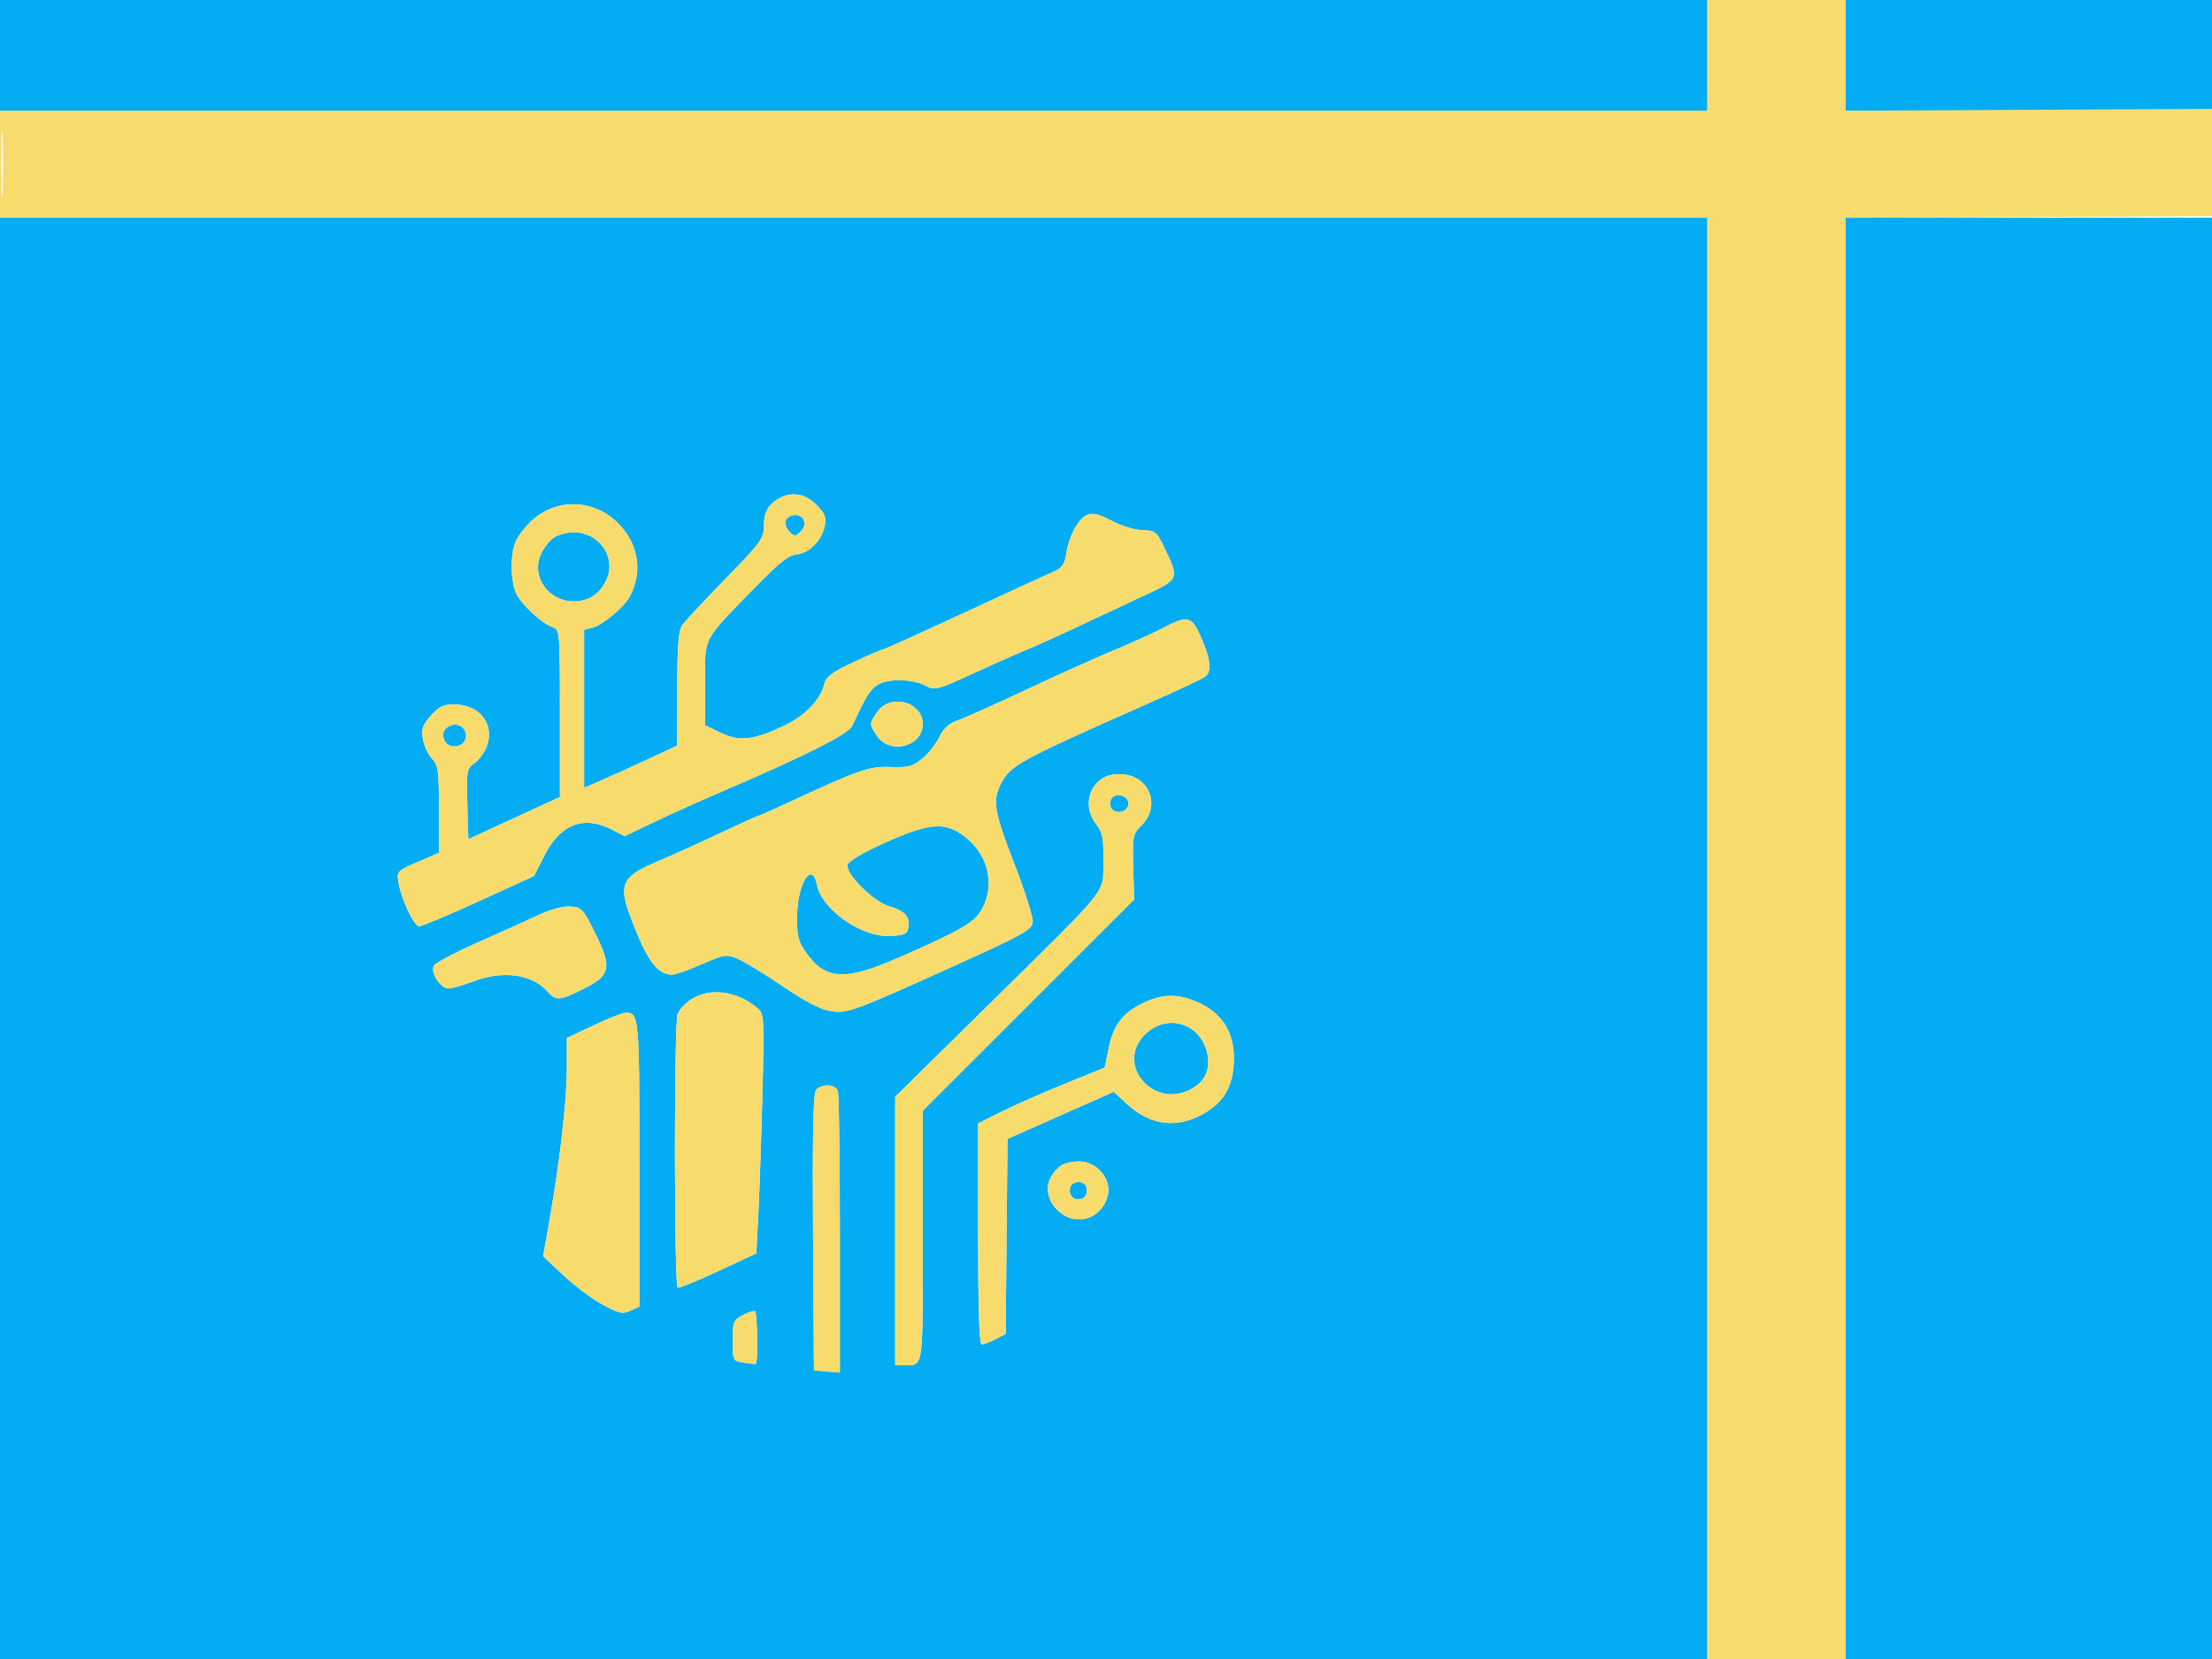 <svg xmlns="http://www.w3.org/2000/svg" width="640" height="480" viewBox="0 0 640 480" version="1.1"><path d="M 0 16 L 0 32 247 32 L 494 32 494 16 L 494 0 247 0 L 0 0 0 16 M 534 16 L 534 32 587 32 L 640 32 640 16 L 640 0 587 0 L 534 0 534 16 M 0 271.500 L 0 480 247 480 L 494 480 494 271.500 L 494 63 247 63 L 0 63 0 271.500 M 534 271.500 L 534 480 587 480 L 640 480 640 271.500 L 640 63 587 63 L 534 63 534 271.500 M 225.500 144.155 C 222.233 145.942, 221 148.154, 221 152.231 C 221 155.782, 220.137 156.965, 209.875 167.497 C 203.756 173.776, 198.125 179.805, 197.361 180.895 C 196.317 182.385, 195.966 186.948, 195.945 199.312 L 195.917 215.749 186.986 219.898 C 182.075 222.180, 176.018 224.920, 173.528 225.988 L 169 227.929 169 205.073 L 169 182.217 171.482 181.594 C 174.357 180.872, 180.565 175.681, 182.195 172.636 C 185.840 165.824, 184.919 158.255, 179.724 152.338 C 172.733 144.377, 161.178 143.701, 153.661 150.814 C 152.099 152.291, 150.187 154.715, 149.411 156.200 C 147.580 159.705, 147.601 168.328, 149.449 171.901 C 151.160 175.210, 157.005 180.549, 159.934 181.479 C 161.947 182.118, 162 182.756, 162 206.367 L 162 230.600 148.750 236.706 L 135.500 242.811 135.212 232.671 C 134.935 222.883, 135.011 222.468, 137.397 220.730 C 138.756 219.739, 140.361 217.435, 140.964 215.609 C 143.066 209.241, 138.616 203.800, 131.307 203.800 C 128.354 203.800, 126.960 204.481, 124.675 207.037 C 122.278 209.721, 121.880 210.874, 122.352 213.781 C 122.665 215.709, 123.839 218.264, 124.960 219.458 C 126.790 221.405, 127 222.924, 127 234.184 L 127 246.739 120.873 249.396 C 114.916 251.979, 114.762 252.142, 115.285 255.276 C 116.119 260.278, 119.776 268, 121.309 268 C 122.069 268, 129.847 264.728, 138.595 260.729 L 154.500 253.457 157.500 247.555 C 162.116 238.472, 168.847 235.841, 176.923 239.961 L 180.767 241.922 188.634 238.139 C 192.960 236.058, 201.450 232.226, 207.500 229.623 C 233.631 218.381, 245.468 212.427, 246.616 209.945 C 250.526 201.499, 251.692 199.593, 253.789 198.219 C 256.742 196.284, 263.836 196.346, 267.693 198.341 C 270.542 199.814, 271.021 199.694, 281.572 194.848 C 287.582 192.087, 294.525 189.007, 297 188.003 C 299.475 187, 305.775 184.163, 311 181.699 C 316.225 179.235, 324.938 175.152, 330.362 172.625 C 341.480 167.447, 341.332 167.787, 336.686 158.072 C 334.649 153.811, 334.228 153.493, 330.500 153.391 C 328.291 153.331, 324.346 152.124, 321.689 150.696 C 318.261 148.853, 316.248 148.336, 314.689 148.897 C 312.105 149.826, 309.301 154.972, 308.479 160.291 C 308.008 163.346, 307.273 164.351, 304.697 165.463 C 302.939 166.221, 291.248 171.603, 278.717 177.421 C 266.187 183.240, 255.632 188, 255.262 188 C 254.892 188, 251.116 189.629, 246.872 191.621 C 240.784 194.478, 239.018 195.797, 238.500 197.871 C 237.331 202.556, 232.929 207.119, 226.764 210.034 C 217.975 214.191, 213.925 214.626, 208.498 211.999 L 204 209.822 204 197.805 C 204 183.893, 202.984 185.861, 218.323 170.083 C 225.249 162.959, 228.180 160.612, 230.360 160.440 C 234.013 160.153, 237.764 156.440, 238.593 152.290 C 239.132 149.591, 238.750 148.596, 236.194 146.040 C 232.976 142.823, 229.164 142.150, 225.500 144.155 M 227.332 150.578 C 226.999 151.445, 227.463 152.892, 228.363 153.792 C 229.879 155.307, 230.121 155.307, 231.637 153.792 C 233.681 151.747, 232.743 149, 230 149 C 228.865 149, 227.665 149.710, 227.332 150.578 M 160.117 155.631 C 158.836 156.528, 157.155 158.778, 156.381 160.631 C 153.722 166.994, 158.763 174, 166 174 C 170.473 174, 173.809 171.700, 175.619 167.369 C 178.278 161.006, 173.237 154, 166 154 C 164.045 154, 161.397 154.734, 160.117 155.631 M 336.500 181.705 C 333.750 183.141, 327.450 185.994, 322.500 188.044 C 317.550 190.094, 306.075 195.256, 297 199.515 C 287.925 203.773, 278.925 207.801, 277 208.465 C 274.583 209.299, 272.976 210.764, 271.806 213.200 C 270.875 215.140, 268.672 217.940, 266.910 219.422 C 264.115 221.774, 262.933 222.091, 257.604 221.916 C 251.301 221.708, 248.752 222.615, 226.205 233.079 C 222.743 234.685, 219.732 236, 219.513 236 C 219.295 236, 214.028 238.388, 207.808 241.307 C 201.589 244.226, 193.433 247.906, 189.683 249.485 C 180.251 253.459, 178.995 255.915, 182.084 264.358 C 186.935 277.619, 190.022 282, 194.517 282 C 195.423 282, 199.266 280.639, 203.056 278.975 C 209.563 276.120, 210.140 276.032, 213.409 277.398 C 215.314 278.193, 221.203 281.781, 226.496 285.370 C 233.189 289.908, 237.444 292.094, 240.469 292.548 C 245.325 293.276, 247.156 292.585, 280.500 277.437 C 296.109 270.346, 298.539 268.937, 298.797 266.828 C 298.961 265.491, 296.598 257.973, 293.547 250.122 C 287.696 235.065, 287.092 231.656, 289.464 227.069 C 292.447 221.301, 293.762 220.581, 333.500 202.951 C 341.200 199.534, 348.063 196.293, 348.750 195.747 C 350.644 194.244, 350.261 190.647, 347.555 184.529 C 344.724 178.127, 343.802 177.891, 336.500 181.705 M 254.073 205.635 C 252.933 207.084, 252 208.823, 252 209.500 C 252 210.177, 252.933 211.916, 254.073 213.365 C 258.045 218.415, 267 215.738, 267 209.500 C 267 203.262, 258.045 200.585, 254.073 205.635 M 129.516 210.365 C 128.276 211.271, 127.965 212.313, 128.463 213.884 C 129.435 216.945, 134.357 216.505, 134.811 213.318 C 135.227 210.394, 131.964 208.575, 129.516 210.365 M 317.455 226.455 C 314.316 229.594, 314.195 234.706, 317.170 238.489 C 319.008 240.825, 319.324 242.458, 319.235 249.167 C 319.108 258.833, 321.746 255.536, 285.823 290.919 L 259 317.338 259 356.169 L 259 395 261.418 395 C 267.300 395, 267 397.014, 267 357.576 L 267 321.366 297.570 290.812 L 328.140 260.258 327.876 250.868 C 327.623 241.842, 327.717 241.374, 330.306 238.785 C 336.141 232.950, 332.323 224, 324 224 C 320.990 224, 319.261 224.648, 317.455 226.455 M 321.363 231.497 C 321.017 232.398, 321.196 233.596, 321.761 234.161 C 323.391 235.791, 326.500 234.692, 326.500 232.486 C 326.500 229.943, 322.272 229.128, 321.363 231.497 M 256.005 243.844 C 249.591 246.743, 245.386 249.233, 245.191 250.247 C 244.690 252.847, 252.693 260.828, 257.137 262.159 C 261.798 263.556, 263.264 265.111, 262.827 268.195 C 262.546 270.174, 261.838 270.543, 257.819 270.802 C 249.429 271.343, 237.809 263.294, 236.334 255.918 C 234.945 248.976, 230.780 255.483, 230.618 264.848 C 230.519 270.540, 230.899 272.225, 232.954 275.227 C 238.698 283.614, 244.309 283.983, 260.160 277.016 C 278.328 269.032, 282.082 266.837, 284.144 262.992 C 288.198 255.433, 285.673 246.392, 278.078 241.274 C 272.914 237.794, 268.169 238.346, 256.005 243.844 M 156 264.666 C 152.975 266.096, 145.100 269.647, 138.500 272.558 C 131.900 275.469, 126.081 278.514, 125.569 279.324 C 124.366 281.227, 127.372 286, 129.773 285.999 C 130.723 285.999, 133.867 285.099, 136.761 283.999 C 145.485 280.684, 153.890 281.795, 158.405 286.862 C 160.853 289.610, 161.820 289.557, 168.434 286.313 C 176.636 282.290, 177.173 280.096, 172.348 270.307 C 168.706 262.918, 168.313 262.488, 165 262.283 C 162.914 262.154, 159.278 263.116, 156 264.666 M 200.225 289.004 C 198.424 290.102, 196.539 292.083, 196.036 293.405 C 195.006 296.116, 195.040 371.907, 196.072 372.545 C 196.438 372.770, 201.707 370.631, 207.781 367.791 L 218.826 362.627 219.395 351.563 C 219.708 345.478, 220.239 329.920, 220.575 316.989 C 221.147 294.966, 221.069 293.375, 219.343 291.859 C 213.588 286.805, 205.751 285.635, 200.225 289.004 M 331.246 289.975 C 325.047 292.788, 322.212 296.352, 320.824 303.074 L 319.624 308.882 308.062 313.586 C 301.703 316.173, 293.462 319.805, 289.750 321.658 L 283 325.025 283 357.013 C 283 378.680, 283.339 389, 284.050 389 C 284.627 389, 286.420 388.317, 288.034 387.482 L 290.969 385.965 291.234 357.737 L 291.500 329.510 306.891 322.695 L 322.281 315.880 325.391 318.828 C 332.052 325.144, 339.028 326.559, 346.500 323.110 C 353.748 319.765, 357 314.544, 357 306.251 C 357 298.946, 353.847 293.601, 347.743 290.559 C 341.638 287.517, 337.021 287.353, 331.246 289.975 M 171.750 296.668 L 164 300.333 164 309.075 C 164 318.359, 162.019 335.720, 158.989 353 L 157.147 363.500 163.052 369.023 C 166.299 372.061, 171.396 375.866, 174.378 377.479 C 179.093 380.030, 180.139 380.258, 182.400 379.228 L 185 378.043 185 336.721 C 185 294.159, 184.895 292.998, 181.050 293.001 C 180.197 293.002, 176.012 294.652, 171.750 296.668 M 332.111 298.560 C 321.592 307.411, 334.063 322.086, 345.650 314.493 C 349.165 312.191, 350.398 308.318, 349.053 303.804 C 346.771 296.143, 338.153 293.476, 332.111 298.560 M 236.111 315.366 C 235.297 316.347, 235.051 328.007, 235.238 356.616 L 235.500 396.500 239.250 396.810 L 243 397.121 243 357.142 C 243 335.154, 242.727 316.452, 242.393 315.582 C 241.648 313.640, 237.657 313.503, 236.111 315.366 M 306.913 337.282 C 302.326 340.804, 301.918 346.072, 305.923 350.077 C 311.104 355.258, 319.199 352.694, 320.590 345.432 C 321.470 340.833, 317.127 335.989, 312.161 336.032 C 310.147 336.049, 307.786 336.612, 306.913 337.282 M 309.754 343.250 C 309.010 345.275, 310.032 347, 311.976 347 C 313.921 347, 314.976 345.275, 314.269 343.250 C 314.030 342.563, 313.019 342, 312.024 342 C 311.028 342, 310.007 342.563, 309.754 343.250 M 214.750 380.574 C 212.233 381.938, 212 382.559, 212 387.918 C 212 393.755, 212.010 393.774, 215.250 394.268 C 217.037 394.540, 218.579 394.700, 218.675 394.623 C 219.381 394.059, 219.136 379.554, 218.416 379.348 C 217.912 379.203, 216.262 379.755, 214.750 380.574" stroke="none" fill="#04acf3" fill-rule="evenodd"/><path d="M 494 16 L 494 32 247 32 L 0 32 0 47.500 L 0 63 247 63 L 494 63 494 271.500 L 494 480 514 480 L 534 480 534 271.509 L 534 63.018 587.250 62.759 L 640.500 62.500 640.774 47 L 641.049 31.500 587.524 31.767 L 534 32.034 534 16.017 L 534 0 514 0 L 494 0 494 16 M 0.405 47.500 C 0.406 56.300, 0.559 59.766, 0.745 55.203 C 0.930 50.639, 0.929 43.439, 0.742 39.203 C 0.555 34.966, 0.404 38.700, 0.405 47.500 M 225.500 144.155 C 222.233 145.942, 221 148.154, 221 152.231 C 221 155.782, 220.137 156.965, 209.875 167.497 C 203.756 173.776, 198.125 179.805, 197.361 180.895 C 196.317 182.385, 195.966 186.948, 195.945 199.312 L 195.917 215.749 186.986 219.898 C 182.075 222.180, 176.018 224.920, 173.528 225.988 L 169 227.929 169 205.073 L 169 182.217 171.482 181.594 C 174.357 180.872, 180.565 175.681, 182.195 172.636 C 185.840 165.824, 184.919 158.255, 179.724 152.338 C 172.733 144.377, 161.178 143.701, 153.661 150.814 C 152.099 152.291, 150.187 154.715, 149.411 156.200 C 147.580 159.705, 147.601 168.328, 149.449 171.901 C 151.160 175.210, 157.005 180.549, 159.934 181.479 C 161.947 182.118, 162 182.756, 162 206.367 L 162 230.600 148.750 236.706 L 135.500 242.811 135.212 232.671 C 134.935 222.883, 135.011 222.468, 137.397 220.730 C 138.756 219.739, 140.361 217.435, 140.964 215.609 C 143.066 209.241, 138.616 203.800, 131.307 203.800 C 128.354 203.800, 126.960 204.481, 124.675 207.037 C 122.278 209.721, 121.880 210.874, 122.352 213.781 C 122.665 215.709, 123.839 218.264, 124.960 219.458 C 126.790 221.405, 127 222.924, 127 234.184 L 127 246.739 120.873 249.396 C 114.916 251.979, 114.762 252.142, 115.285 255.276 C 116.119 260.278, 119.776 268, 121.309 268 C 122.069 268, 129.847 264.728, 138.595 260.729 L 154.500 253.457 157.500 247.555 C 162.116 238.472, 168.847 235.841, 176.923 239.961 L 180.767 241.922 188.634 238.139 C 192.960 236.058, 201.450 232.226, 207.500 229.623 C 233.631 218.381, 245.468 212.427, 246.616 209.945 C 250.526 201.499, 251.692 199.593, 253.789 198.219 C 256.742 196.284, 263.836 196.346, 267.693 198.341 C 270.542 199.814, 271.021 199.694, 281.572 194.848 C 287.582 192.087, 294.525 189.007, 297 188.003 C 299.475 187, 305.775 184.163, 311 181.699 C 316.225 179.235, 324.938 175.152, 330.362 172.625 C 341.480 167.447, 341.332 167.787, 336.686 158.072 C 334.649 153.811, 334.228 153.493, 330.500 153.391 C 328.291 153.331, 324.346 152.124, 321.689 150.696 C 318.261 148.853, 316.248 148.336, 314.689 148.897 C 312.105 149.826, 309.301 154.972, 308.479 160.291 C 308.008 163.346, 307.273 164.351, 304.697 165.463 C 302.939 166.221, 291.248 171.603, 278.717 177.421 C 266.187 183.240, 255.632 188, 255.262 188 C 254.892 188, 251.116 189.629, 246.872 191.621 C 240.784 194.478, 239.018 195.797, 238.500 197.871 C 237.331 202.556, 232.929 207.119, 226.764 210.034 C 217.975 214.191, 213.925 214.626, 208.498 211.999 L 204 209.822 204 197.805 C 204 183.893, 202.984 185.861, 218.323 170.083 C 225.249 162.959, 228.180 160.612, 230.360 160.440 C 234.013 160.153, 237.764 156.440, 238.593 152.290 C 239.132 149.591, 238.750 148.596, 236.194 146.040 C 232.976 142.823, 229.164 142.150, 225.500 144.155 M 227.332 150.578 C 226.999 151.445, 227.463 152.892, 228.363 153.792 C 229.879 155.307, 230.121 155.307, 231.637 153.792 C 233.681 151.747, 232.743 149, 230 149 C 228.865 149, 227.665 149.710, 227.332 150.578 M 160.117 155.631 C 158.836 156.528, 157.155 158.778, 156.381 160.631 C 153.722 166.994, 158.763 174, 166 174 C 170.473 174, 173.809 171.700, 175.619 167.369 C 178.278 161.006, 173.237 154, 166 154 C 164.045 154, 161.397 154.734, 160.117 155.631 M 336.500 181.705 C 333.750 183.141, 327.450 185.994, 322.500 188.044 C 317.550 190.094, 306.075 195.256, 297 199.515 C 287.925 203.773, 278.925 207.801, 277 208.465 C 274.583 209.299, 272.976 210.764, 271.806 213.200 C 270.875 215.140, 268.672 217.940, 266.910 219.422 C 264.115 221.774, 262.933 222.091, 257.604 221.916 C 251.301 221.708, 248.752 222.615, 226.205 233.079 C 222.743 234.685, 219.732 236, 219.513 236 C 219.295 236, 214.028 238.388, 207.808 241.307 C 201.589 244.226, 193.433 247.906, 189.683 249.485 C 180.251 253.459, 178.995 255.915, 182.084 264.358 C 186.935 277.619, 190.022 282, 194.517 282 C 195.423 282, 199.266 280.639, 203.056 278.975 C 209.563 276.120, 210.140 276.032, 213.409 277.398 C 215.314 278.193, 221.203 281.781, 226.496 285.370 C 233.189 289.908, 237.444 292.094, 240.469 292.548 C 245.325 293.276, 247.156 292.585, 280.500 277.437 C 296.109 270.346, 298.539 268.937, 298.797 266.828 C 298.961 265.491, 296.598 257.973, 293.547 250.122 C 287.696 235.065, 287.092 231.656, 289.464 227.069 C 292.447 221.301, 293.762 220.581, 333.500 202.951 C 341.200 199.534, 348.063 196.293, 348.750 195.747 C 350.644 194.244, 350.261 190.647, 347.555 184.529 C 344.724 178.127, 343.802 177.891, 336.500 181.705 M 254.073 205.635 C 252.933 207.084, 252 208.823, 252 209.500 C 252 210.177, 252.933 211.916, 254.073 213.365 C 258.045 218.415, 267 215.738, 267 209.500 C 267 203.262, 258.045 200.585, 254.073 205.635 M 129.516 210.365 C 128.276 211.271, 127.965 212.313, 128.463 213.884 C 129.435 216.945, 134.357 216.505, 134.811 213.318 C 135.227 210.394, 131.964 208.575, 129.516 210.365 M 317.455 226.455 C 314.316 229.594, 314.195 234.706, 317.170 238.489 C 319.008 240.825, 319.324 242.458, 319.235 249.167 C 319.108 258.833, 321.746 255.536, 285.823 290.919 L 259 317.338 259 356.169 L 259 395 261.418 395 C 267.300 395, 267 397.014, 267 357.576 L 267 321.366 297.570 290.812 L 328.140 260.258 327.876 250.868 C 327.623 241.842, 327.717 241.374, 330.306 238.785 C 336.141 232.950, 332.323 224, 324 224 C 320.990 224, 319.261 224.648, 317.455 226.455 M 321.363 231.497 C 321.017 232.398, 321.196 233.596, 321.761 234.161 C 323.391 235.791, 326.500 234.692, 326.500 232.486 C 326.500 229.943, 322.272 229.128, 321.363 231.497 M 256.005 243.844 C 249.591 246.743, 245.386 249.233, 245.191 250.247 C 244.690 252.847, 252.693 260.828, 257.137 262.159 C 261.798 263.556, 263.264 265.111, 262.827 268.195 C 262.546 270.174, 261.838 270.543, 257.819 270.802 C 249.429 271.343, 237.809 263.294, 236.334 255.918 C 234.945 248.976, 230.780 255.483, 230.618 264.848 C 230.519 270.540, 230.899 272.225, 232.954 275.227 C 238.698 283.614, 244.309 283.983, 260.160 277.016 C 278.328 269.032, 282.082 266.837, 284.144 262.992 C 288.198 255.433, 285.673 246.392, 278.078 241.274 C 272.914 237.794, 268.169 238.346, 256.005 243.844 M 156 264.666 C 152.975 266.096, 145.100 269.647, 138.500 272.558 C 131.900 275.469, 126.081 278.514, 125.569 279.324 C 124.366 281.227, 127.372 286, 129.773 285.999 C 130.723 285.999, 133.867 285.099, 136.761 283.999 C 145.485 280.684, 153.890 281.795, 158.405 286.862 C 160.853 289.610, 161.820 289.557, 168.434 286.313 C 176.636 282.290, 177.173 280.096, 172.348 270.307 C 168.706 262.918, 168.313 262.488, 165 262.283 C 162.914 262.154, 159.278 263.116, 156 264.666 M 200.225 289.004 C 198.424 290.102, 196.539 292.083, 196.036 293.405 C 195.006 296.116, 195.040 371.907, 196.072 372.545 C 196.438 372.770, 201.707 370.631, 207.781 367.791 L 218.826 362.627 219.395 351.563 C 219.708 345.478, 220.239 329.920, 220.575 316.989 C 221.147 294.966, 221.069 293.375, 219.343 291.859 C 213.588 286.805, 205.751 285.635, 200.225 289.004 M 331.246 289.975 C 325.047 292.788, 322.212 296.352, 320.824 303.074 L 319.624 308.882 308.062 313.586 C 301.703 316.173, 293.462 319.805, 289.750 321.658 L 283 325.025 283 357.013 C 283 378.680, 283.339 389, 284.050 389 C 284.627 389, 286.420 388.317, 288.034 387.482 L 290.969 385.965 291.234 357.737 L 291.500 329.510 306.891 322.695 L 322.281 315.880 325.391 318.828 C 332.052 325.144, 339.028 326.559, 346.500 323.110 C 353.748 319.765, 357 314.544, 357 306.251 C 357 298.946, 353.847 293.601, 347.743 290.559 C 341.638 287.517, 337.021 287.353, 331.246 289.975 M 171.750 296.668 L 164 300.333 164 309.075 C 164 318.359, 162.019 335.720, 158.989 353 L 157.147 363.500 163.052 369.023 C 166.299 372.061, 171.396 375.866, 174.378 377.479 C 179.093 380.030, 180.139 380.258, 182.400 379.228 L 185 378.043 185 336.721 C 185 294.159, 184.895 292.998, 181.050 293.001 C 180.197 293.002, 176.012 294.652, 171.750 296.668 M 332.111 298.560 C 321.592 307.411, 334.063 322.086, 345.650 314.493 C 349.165 312.191, 350.398 308.318, 349.053 303.804 C 346.771 296.143, 338.153 293.476, 332.111 298.560 M 236.111 315.366 C 235.297 316.347, 235.051 328.007, 235.238 356.616 L 235.500 396.500 239.250 396.810 L 243 397.121 243 357.142 C 243 335.154, 242.727 316.452, 242.393 315.582 C 241.648 313.640, 237.657 313.503, 236.111 315.366 M 306.913 337.282 C 302.326 340.804, 301.918 346.072, 305.923 350.077 C 311.104 355.258, 319.199 352.694, 320.590 345.432 C 321.470 340.833, 317.127 335.989, 312.161 336.032 C 310.147 336.049, 307.786 336.612, 306.913 337.282 M 309.754 343.250 C 309.010 345.275, 310.032 347, 311.976 347 C 313.921 347, 314.976 345.275, 314.269 343.250 C 314.030 342.563, 313.019 342, 312.024 342 C 311.028 342, 310.007 342.563, 309.754 343.250 M 214.750 380.574 C 212.233 381.938, 212 382.559, 212 387.918 C 212 393.755, 212.010 393.774, 215.250 394.268 C 217.037 394.540, 218.579 394.700, 218.675 394.623 C 219.381 394.059, 219.136 379.554, 218.416 379.348 C 217.912 379.203, 216.262 379.755, 214.750 380.574" stroke="none" fill="#f7db6c" fill-rule="evenodd"/></svg>